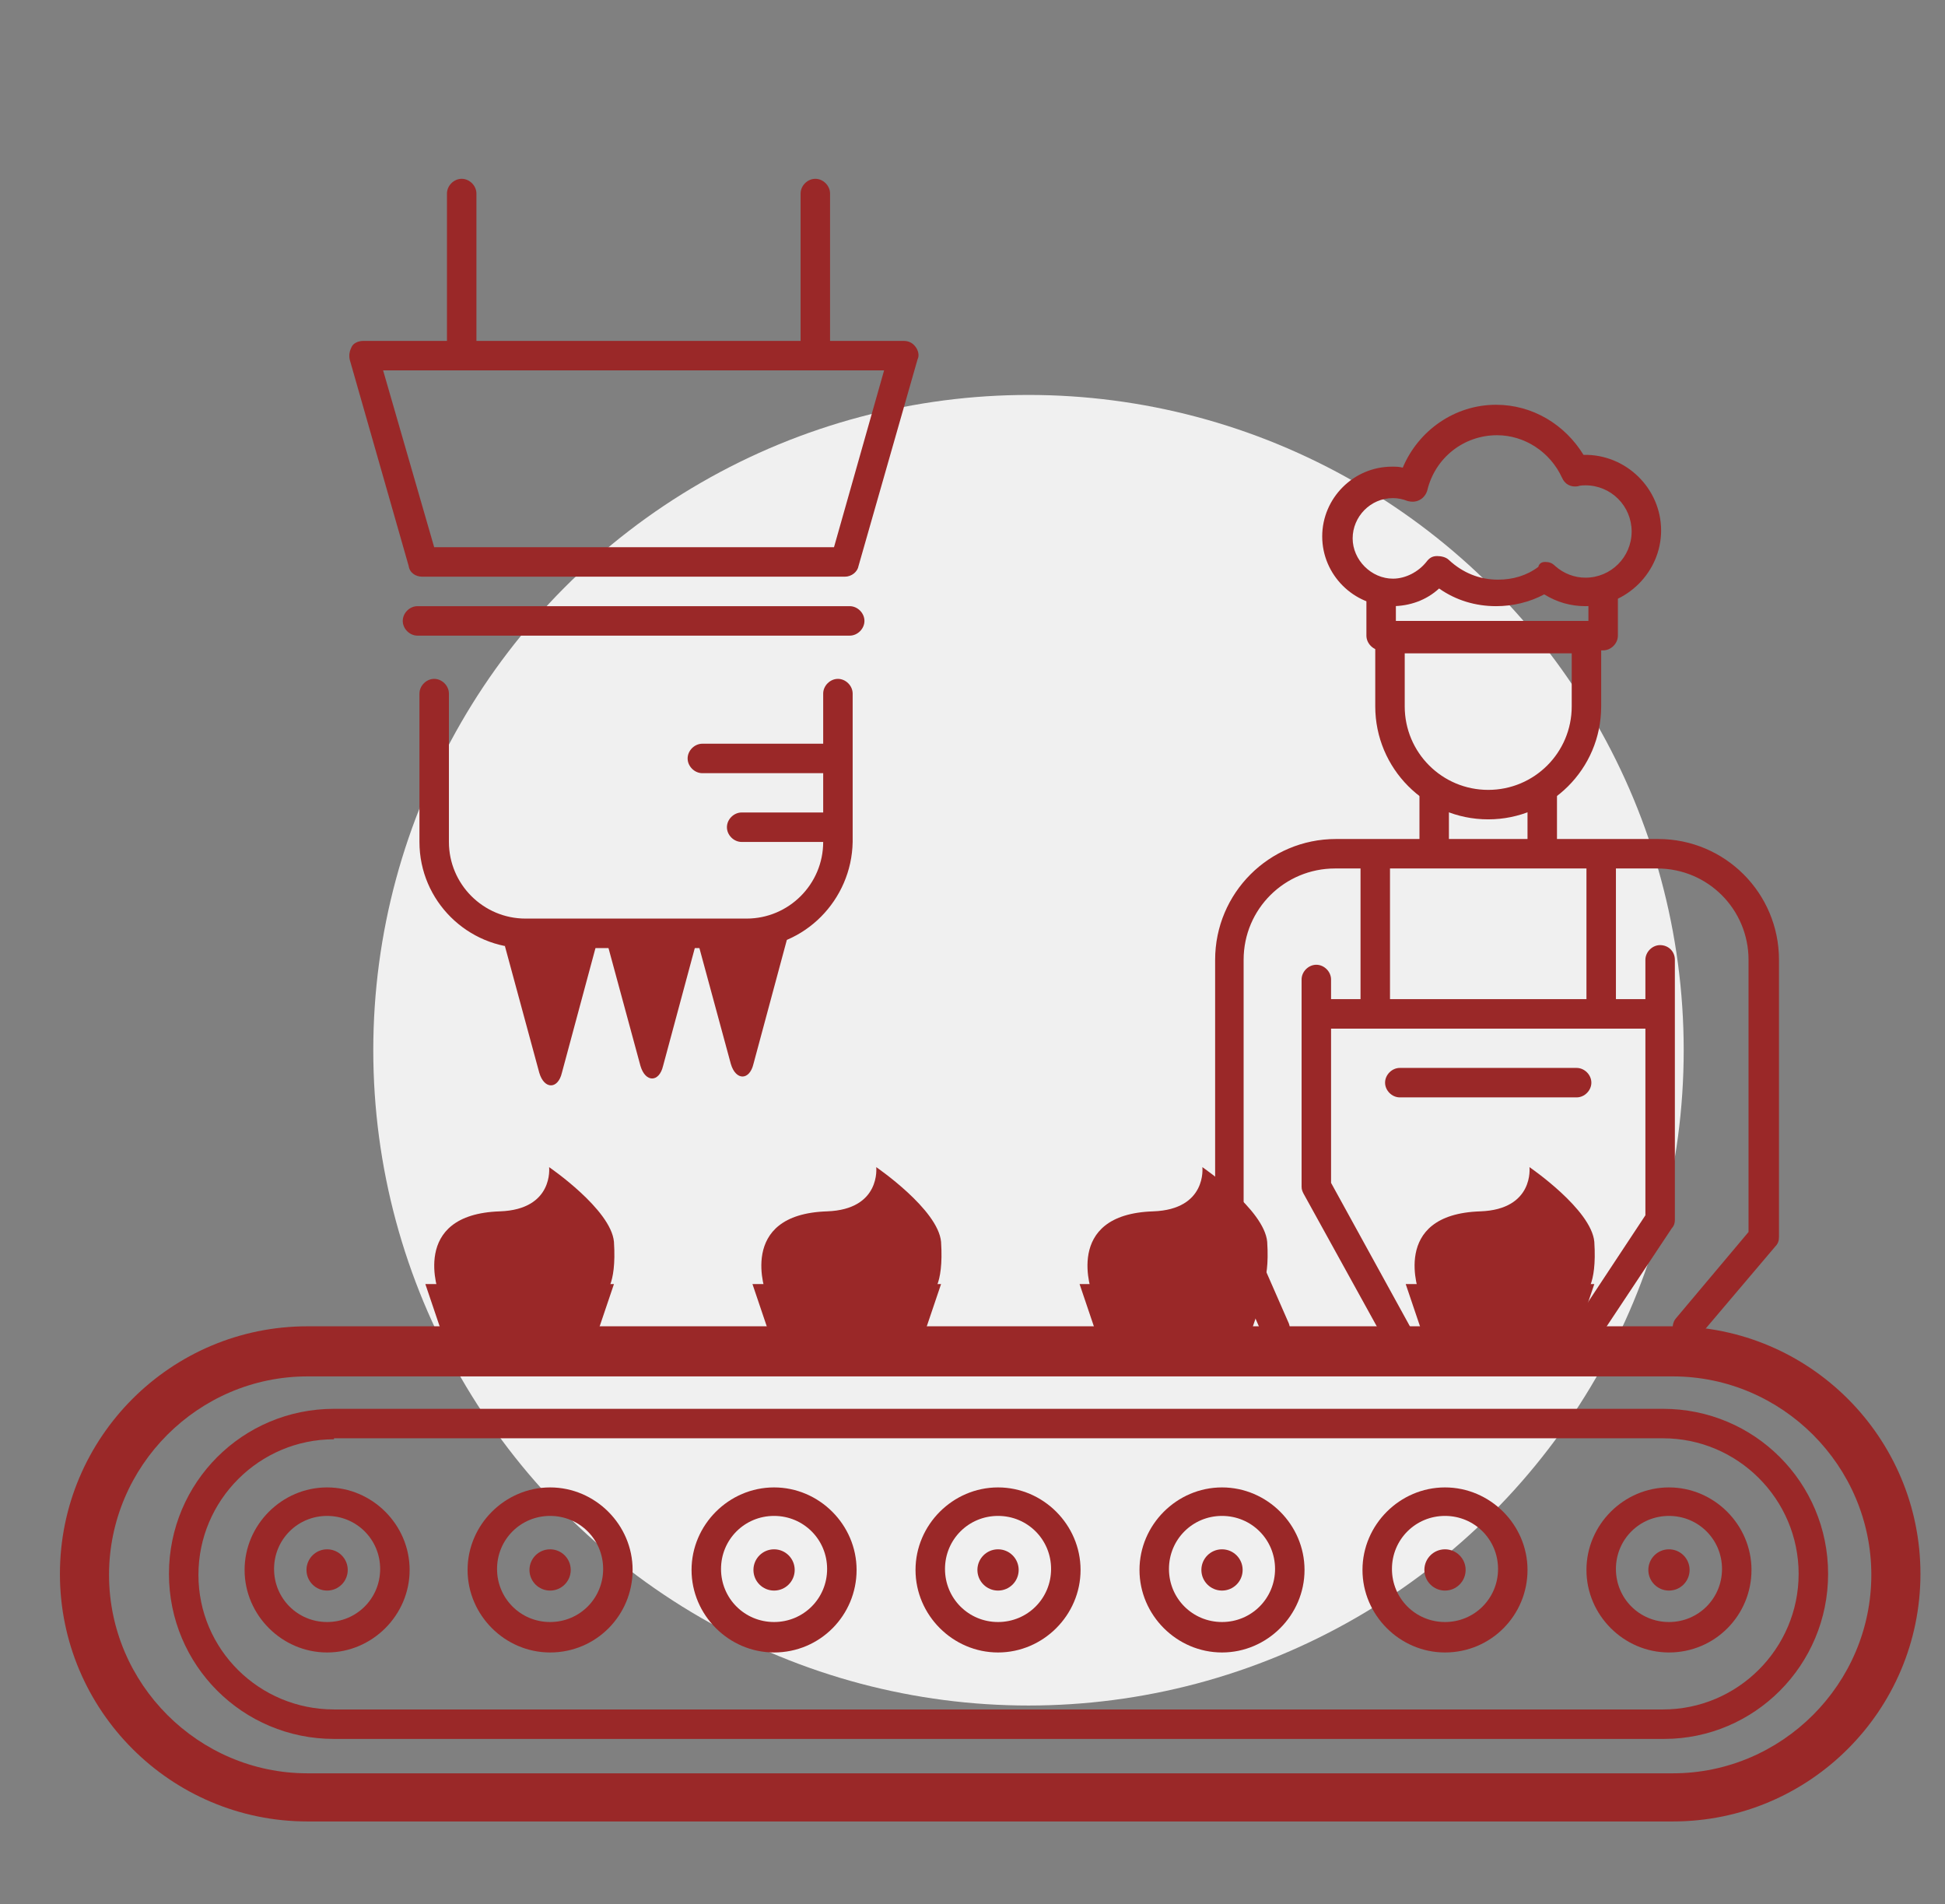 <svg id="Layer_1" xmlns="http://www.w3.org/2000/svg" viewBox="0 0 198 193.8"><rect x="0" y="0" width="198" height="193.8" fill="#808080" stroke="none"/><style>.st1{fill:#9a2828}</style><circle cx="104.7" cy="106.9" r="66.7" fill="#f0f0f0"/><path class="st1" d="M58.4 138.5h-11c-1 0-1.8-.5-1.8-1l-2.3-6.8h19.2l-2.3 6.8c0 .5-.8 1-1.8 1zM33.3 168.2c-4.6 0-8.4-3.8-8.4-8.4s3.8-8.4 8.4-8.4c4.6 0 8.4 3.8 8.4 8.4s-3.8 8.4-8.4 8.4zm0-13.9c-3 0-5.4 2.4-5.4 5.4s2.4 5.4 5.4 5.4c3 0 5.4-2.4 5.4-5.4s-2.4-5.4-5.4-5.4z"/><circle class="st1" cx="33.3" cy="159.8" r="2.1"/><path class="st1" d="M56 168.2c-4.6 0-8.4-3.8-8.4-8.4s3.8-8.4 8.4-8.4c4.6 0 8.4 3.8 8.4 8.4s-3.7 8.4-8.4 8.4zm0-13.9c-3 0-5.4 2.4-5.4 5.4s2.4 5.4 5.4 5.4c3 0 5.4-2.4 5.4-5.4s-2.4-5.4-5.4-5.4z"/><circle class="st1" cx="56" cy="159.8" r="2.1"/><path class="st1" d="M78.8 168.2c-4.6 0-8.4-3.8-8.4-8.4s3.8-8.4 8.4-8.4c4.6 0 8.4 3.8 8.4 8.4s-3.7 8.4-8.4 8.4zm0-13.9c-3 0-5.4 2.4-5.4 5.4s2.4 5.4 5.4 5.4c3 0 5.4-2.4 5.4-5.4s-2.4-5.4-5.4-5.4z"/><circle class="st1" cx="78.8" cy="159.8" r="2.1"/><path class="st1" d="M101.6 168.2c-4.6 0-8.4-3.8-8.4-8.4s3.8-8.4 8.4-8.4c4.6 0 8.4 3.8 8.4 8.4s-3.8 8.4-8.4 8.4zm0-13.9c-3 0-5.4 2.4-5.4 5.4s2.4 5.4 5.4 5.4c3 0 5.4-2.4 5.4-5.4s-2.4-5.4-5.4-5.4z"/><circle class="st1" cx="101.6" cy="159.8" r="2.1"/><path class="st1" d="M124.4 168.2c-4.6 0-8.4-3.8-8.4-8.4s3.8-8.4 8.4-8.4c4.6 0 8.4 3.8 8.4 8.4s-3.8 8.4-8.4 8.4zm0-13.9c-3 0-5.4 2.4-5.4 5.4s2.4 5.4 5.4 5.4 5.4-2.4 5.4-5.4-2.4-5.4-5.4-5.4z"/><circle class="st1" cx="124.4" cy="159.8" r="2.1"/><path class="st1" d="M147.1 168.2c-4.6 0-8.4-3.8-8.4-8.4s3.8-8.4 8.4-8.4c4.6 0 8.4 3.8 8.4 8.4s-3.7 8.4-8.4 8.4zm0-13.9c-3 0-5.4 2.4-5.4 5.4s2.4 5.4 5.4 5.4c3 0 5.4-2.4 5.4-5.4s-2.4-5.4-5.4-5.4z"/><circle class="st1" cx="147.1" cy="159.8" r="2.1"/><path class="st1" d="M169.9 168.2c-4.6 0-8.4-3.8-8.4-8.4s3.8-8.4 8.4-8.4 8.4 3.8 8.4 8.4-3.7 8.4-8.4 8.4zm0-13.9c-3 0-5.4 2.4-5.4 5.4s2.4 5.4 5.4 5.4 5.4-2.4 5.4-5.4-2.4-5.4-5.4-5.4z"/><circle class="st1" cx="169.9" cy="159.8" r="2.1"/><path class="st1" d="M169.4 177H34c-9.3 0-16.8-7.5-16.8-16.8s7.5-16.8 16.8-16.8h135.3c9.3 0 16.8 7.5 16.8 16.8s-7.5 16.8-16.7 16.8zM34 146.5c-7.6 0-13.8 6.2-13.8 13.8S26.4 174 34 174h135.3c7.6 0 13.8-6.2 13.8-13.8s-6.2-13.8-13.8-13.8H34z"/><path class="st1" d="M170.3 185.4h-139c-13.9 0-25.2-11.3-25.2-25.2S17.4 135 31.3 135h139c13.9 0 25.2 11.3 25.2 25.2s-11.3 25.2-25.2 25.2zm-139-45.3c-11.1 0-20.2 9.1-20.2 20.2s9.1 20.2 20.2 20.2h139c11.1 0 20.2-9.1 20.2-20.2s-9.1-20.2-20.2-20.2h-139z"/><path class="st1" d="M91.7 138.5h-11c-1 0-1.8-.5-1.8-1l-2.3-6.8h19.2l-2.3 6.8c-.1.5-.8 1-1.8 1zM44.7 131.7s-3.1-8.1 6.2-8.4c5.5-.2 5-4.5 5-4.5s6.3 4.3 6.6 7.6c.3 4.6-1 5.3-1 5.3H44.7z"/><path class="st1" d="M78 131.7s-3.1-8.1 6.2-8.4c5.5-.2 5-4.5 5-4.5s6.3 4.3 6.6 7.6c.3 4.6-1 5.3-1 5.3H78zM111.2 131.7s-3.1-8.1 6.2-8.4c5.5-.2 5-4.5 5-4.5s6.3 4.3 6.6 7.6c.3 4.6-1 5.3-1 5.3h-16.8zM144.5 131.7s-3.1-8.1 6.2-8.4c5.5-.2 5-4.5 5-4.5s6.3 4.3 6.6 7.6c.3 4.6-1 5.3-1 5.3h-16.8z"/><path class="st1" d="M125 138.5h-11c-1 0-1.8-.5-1.8-1l-2.3-6.8H129l-2.3 6.8c0 .5-.8 1-1.7 1zM158.2 138.5h-11c-1 0-1.8-.5-1.8-1l-2.3-6.8h19.2l-2.3 6.8c0 .5-.8 1-1.8 1zM51.4 96.3l3.5 12.9c.5 1.7 1.9 1.7 2.3 0l3.5-13-9.3.1zM61.7 95.6l3.5 12.9c.5 1.7 1.9 1.7 2.3 0l3.5-13-9.3.1z"/><path class="st1" d="M70.9 95.4l3.5 12.9c.5 1.7 1.9 1.7 2.3 0l3.5-13-9.3.1zM86.5 64.7h-44c-.8 0-1.5-.7-1.5-1.5s.7-1.5 1.5-1.5h44c.8 0 1.5.7 1.5 1.5s-.7 1.5-1.5 1.5zM47 37.2c-.8 0-1.5-.7-1.5-1.5v-16c0-.8.7-1.5 1.5-1.5s1.5.7 1.5 1.5v16c0 .8-.7 1.5-1.5 1.5zM83 37.2c-.8 0-1.5-.7-1.5-1.5v-16c0-.8.7-1.5 1.5-1.5s1.5.7 1.5 1.5v16c0 .8-.7 1.5-1.5 1.5z"/><path class="st1" d="M86 58.7H43c-.7 0-1.3-.4-1.4-1.1l-6-21c-.1-.5 0-.9.2-1.3s.7-.6 1.2-.6h55c.5 0 .9.2 1.2.6s.4.9.2 1.3l-6 21c-.1.6-.7 1.1-1.4 1.1zm-41.8-3h40.7l5.1-18H39l5.2 18zM76 96.5H53.5c-5.9 0-10.8-4.8-10.8-10.8V70.6c0-.8.7-1.5 1.5-1.5s1.5.7 1.5 1.5v15.1c0 4.3 3.5 7.8 7.8 7.8H76c4.3 0 7.8-3.5 7.8-7.8V70.6c0-.8.7-1.5 1.5-1.5s1.5.7 1.5 1.5v15.1c-.1 5.9-4.9 10.8-10.8 10.8zM129.9 136.7c-.6 0-1.1-.3-1.4-.9l-4.7-10.8c-.1-.2-.1-.4-.1-.6V97.7c0-6.8 5.5-12.3 12.3-12.3h32.8c6.8 0 12.3 5.5 12.3 12.3v28.2c0 .4-.1.7-.4 1l-7.8 9.2c-.5.6-1.5.7-2.1.2-.6-.5-.7-1.5-.2-2.1l7.4-8.8V97.7c0-5.1-4.1-9.3-9.3-9.3h-32.8c-5.1 0-9.3 4.1-9.3 9.3v26.5l4.6 10.5c.3.8 0 1.6-.8 2h-.5z"/><path class="st1" d="M146 88.2c-.8 0-1.5-.7-1.5-1.5v-6c0-.8.7-1.5 1.5-1.5s1.5.7 1.5 1.5v6c0 .8-.7 1.5-1.5 1.5zM157 88.2c-.8 0-1.5-.7-1.5-1.5v-6c0-.8.7-1.5 1.5-1.5s1.5.7 1.5 1.5v6c0 .8-.7 1.5-1.5 1.5zM160.5 111.7h-18c-.8 0-1.5-.7-1.5-1.5s.7-1.5 1.5-1.5h18c.8 0 1.5.7 1.5 1.5s-.7 1.5-1.5 1.5zM84.5 78.7h-13c-.8 0-1.5-.7-1.5-1.5s.7-1.5 1.5-1.5h13c.8 0 1.5.7 1.5 1.5s-.7 1.5-1.5 1.5zM84.5 85.7h-9c-.8 0-1.5-.7-1.5-1.5s.7-1.5 1.5-1.5h9c.8 0 1.5.7 1.5 1.5s-.7 1.5-1.5 1.5z"/><path class="st1" d="M169 96.2c-.8 0-1.5.7-1.5 1.5v4h-3v-14c0-.8-.7-1.5-1.5-1.5s-1.5.7-1.5 1.5v14h-20v-14c0-.8-.7-1.5-1.5-1.5s-1.5.7-1.5 1.5v14h-3v-2c0-.8-.7-1.5-1.5-1.5s-1.5.7-1.5 1.5v21.1c0 .3.1.5.2.7l8.5 15.4c.3.5.8.8 1.3.8.2 0 .5-.1.7-.2.7-.4 1-1.3.6-2l-8.3-15.1v-15.7h32v19l-7.2 10.9c-.5.7-.3 1.6.4 2.1.3.2.5.3.8.3.5 0 1-.2 1.2-.7l7.5-11.3c.2-.2.3-.5.3-.8V97.7c0-.9-.7-1.5-1.5-1.5zM163.2 66.2h-22.6c-.8 0-1.5-.7-1.5-1.5v-4.4c0-.8.7-1.5 1.5-1.5s1.5.7 1.5 1.5v2.9h19.6v-2.9c0-.8.7-1.5 1.5-1.5s1.5.7 1.5 1.5v4.4c0 .8-.7 1.5-1.5 1.5z"/><path class="st1" d="M151.5 83.4c-6.4 0-11.5-5.2-11.5-11.5V65c0-.8.7-1.5 1.5-1.5h20c.8 0 1.5.7 1.5 1.5v6.9c0 6.4-5.2 11.5-11.5 11.5zM143 66.5v5.4c0 4.7 3.8 8.5 8.5 8.5s8.5-3.8 8.5-8.5v-5.4h-17z"/><g><path class="st1" d="M161.4 61.7c-1.5 0-2.9-.4-4.2-1.2-1.5.8-3.2 1.2-4.9 1.2-2.1 0-4.1-.6-5.8-1.8-1.3 1.2-3 1.8-4.8 1.8-3.9 0-7.1-3.2-7.1-7.1 0-3.9 3.2-7.1 7.1-7.1.4 0 .7 0 1.1.1 1.6-3.8 5.3-6.4 9.5-6.4 3.7 0 7 2 8.9 5.1 4.3-.1 7.9 3.4 7.9 7.7 0 4.2-3.5 7.7-7.7 7.7zm-4.1-4.5c.4 0 .7.1 1 .4.9.8 2 1.2 3.1 1.2 2.6 0 4.7-2.1 4.7-4.7s-2.1-4.7-4.7-4.7c-.2 0-.5 0-.8.1-.7.1-1.3-.2-1.6-.9-1.2-2.6-3.8-4.3-6.6-4.3-3.4 0-6.3 2.3-7.1 5.6-.1.4-.4.8-.8 1-.4.2-.8.2-1.2.1-.5-.2-1-.3-1.5-.3-2.3 0-4.1 1.9-4.1 4.1s1.9 4.1 4.1 4.1c1.3 0 2.6-.7 3.4-1.7.3-.4.6-.6 1.1-.6.4 0 .9.1 1.2.4 1.4 1.3 3.1 2 5 2 1.5 0 2.9-.4 4.1-1.3.1-.4.4-.5.7-.5z"/></g></svg>